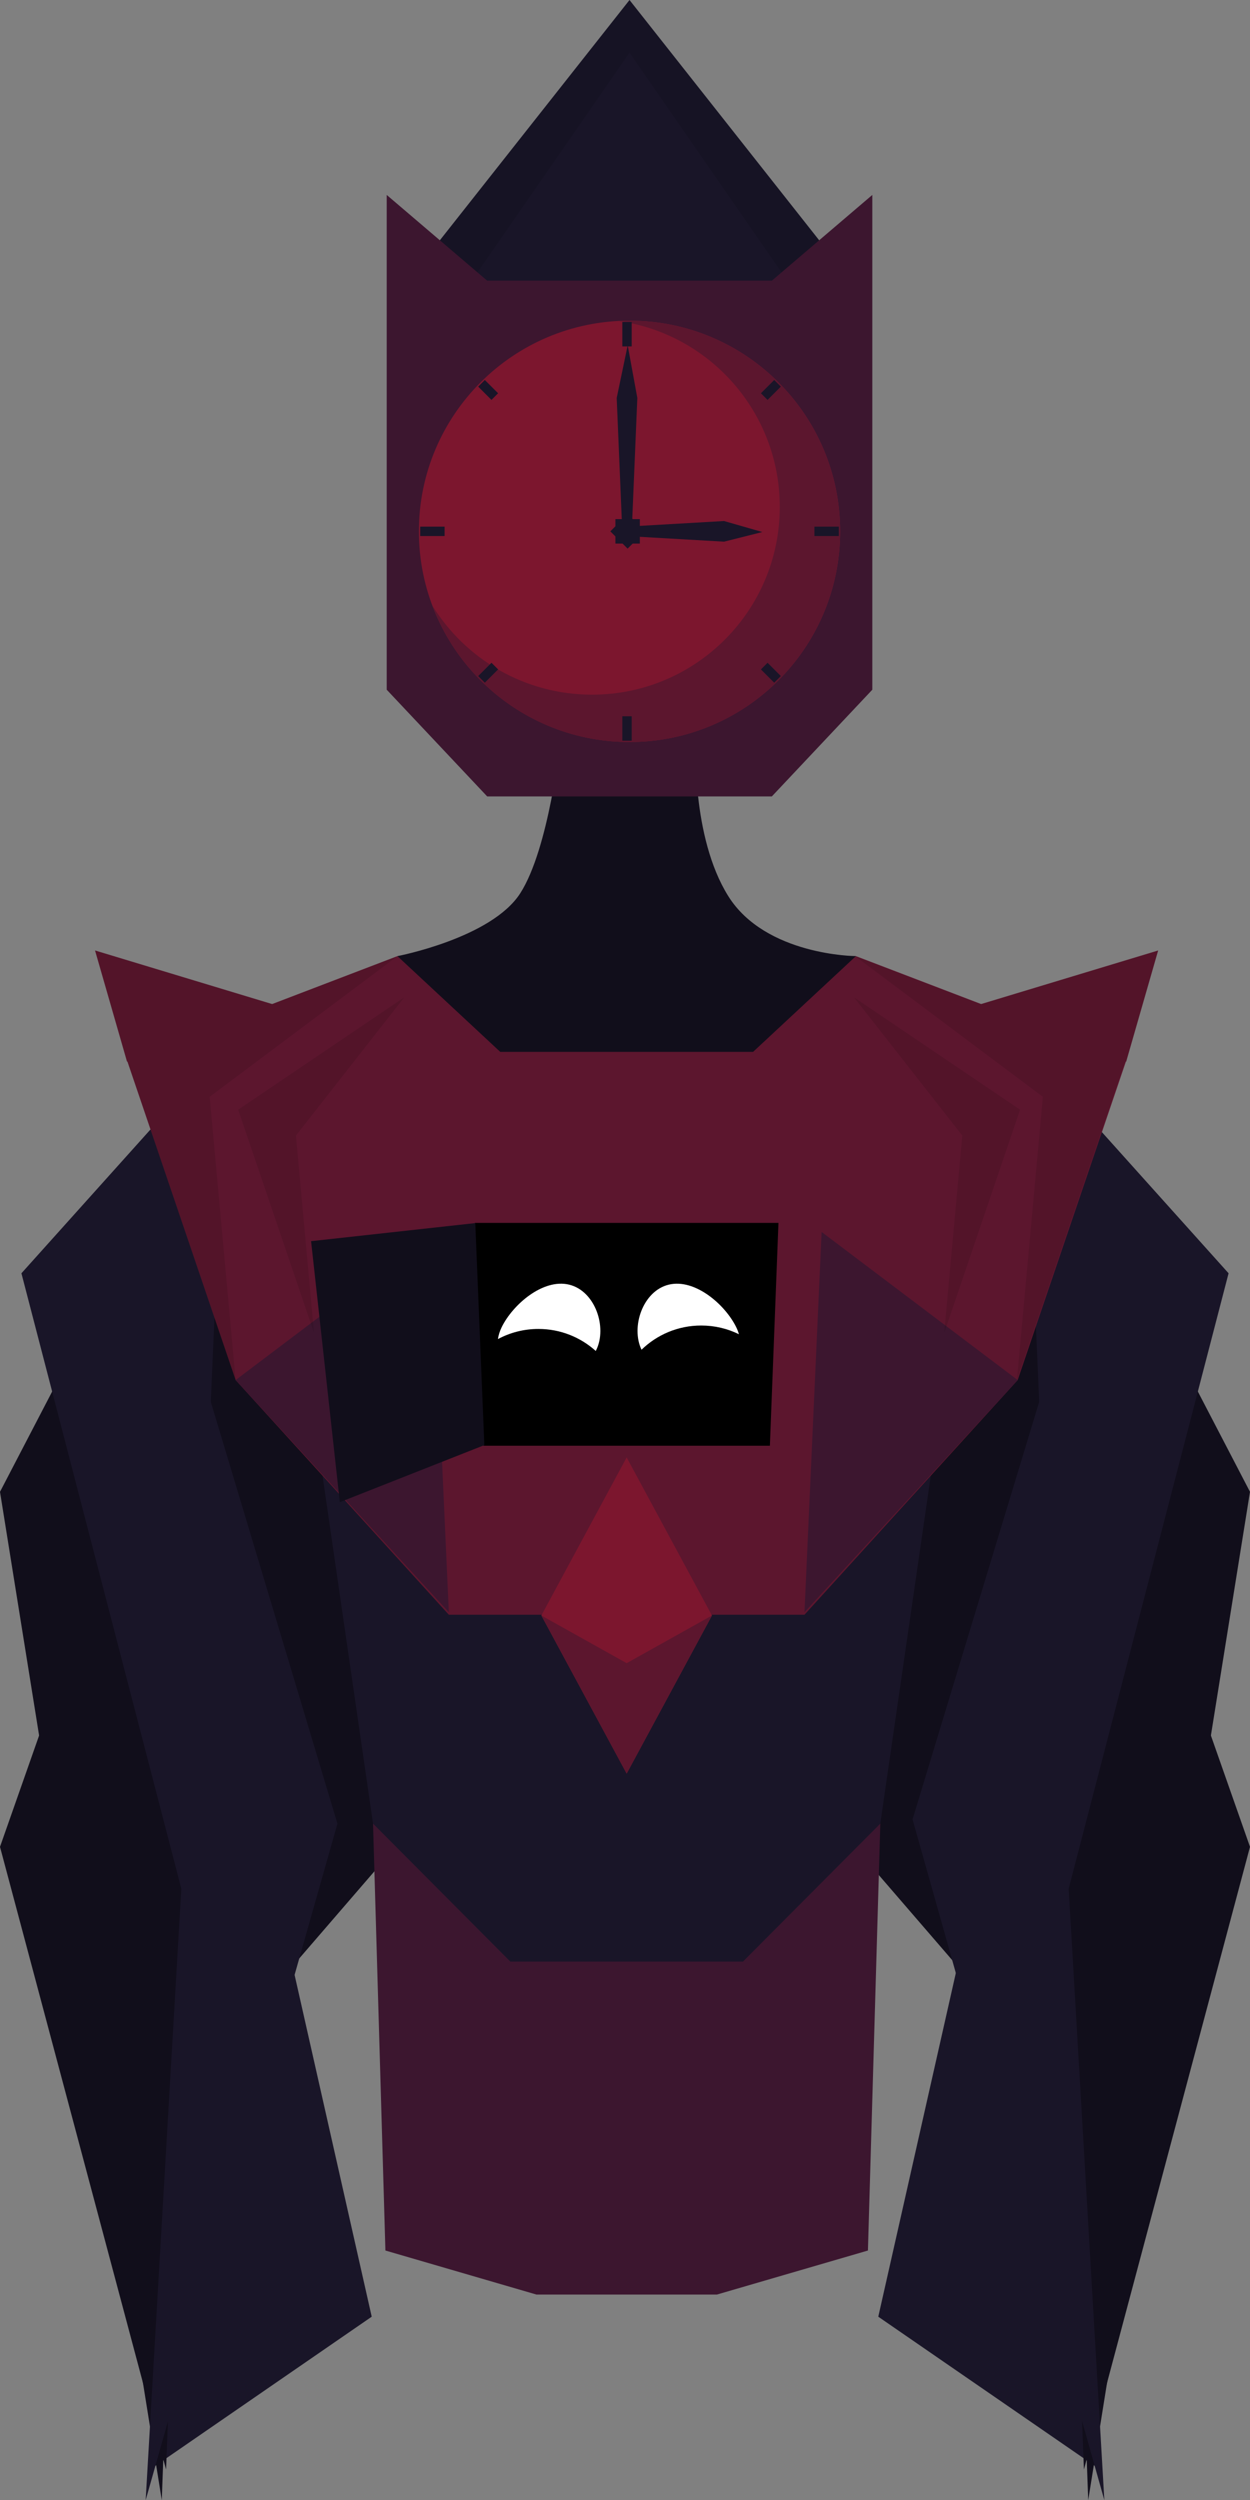 <svg version="1.1" xmlns="http://www.w3.org/2000/svg" xmlns:xlink="http://www.w3.org/1999/xlink" width="145.882" height="291.729" viewBox="0,0,145.882,291.729"><rect x="0" y="0" width="145.882" height="291.729" fill="#808080" stroke="none"/><g transform="translate(-246.865,-39.809)"><g data-paper-data="{&quot;isPaintingLayer&quot;:true}" stroke="none" stroke-miterlimit="10" stroke-dasharray="" stroke-dashoffset="0" style="mix-blend-mode: normal"><g><g data-paper-data="{&quot;index&quot;:null}" fill-rule="evenodd" stroke-width="4.439" stroke-linecap="round" stroke-linejoin="round"><path d="M365.747,182.967l6,101.493l-24.882,-28.834z" fill="#110e1b"/><path d="M368.247,226.468l7,101.493l-25.882,-17.834z" fill="#191528"/><path d="M373.365,327.961l-5.5,-143.493l24.882,70.834z" data-paper-data="{&quot;index&quot;:null}" fill="#110e1b"/><path d="M371.365,284.461l-7.502,-101.493l26.383,74.933z" data-paper-data="{&quot;index&quot;:null}" fill="#110e1b"/></g><g data-paper-data="{&quot;index&quot;:null}" fill-rule="evenodd" stroke-width="4.439" stroke-linecap="round" stroke-linejoin="round"><path d="M292.747,255.626l-24.882,28.834l6,-101.493z" fill="#110e1b"/><path d="M290.247,310.126l-25.882,17.834l7,-101.493z" fill="#191528"/><path d="M246.865,255.302l24.882,-70.834l-5.5,143.493z" data-paper-data="{&quot;index&quot;:null}" fill="#110e1b"/><path d="M249.365,257.9l26.383,-74.933l-7.502,101.493z" data-paper-data="{&quot;index&quot;:null}" fill="#110e1b"/></g><g data-paper-data="{&quot;index&quot;:null}" fill-rule="evenodd" stroke-width="4.439" stroke-linecap="round" stroke-linejoin="round"><path d="M373.865,331.538l-6,-165.493l24.882,47.834z" fill="#110e1b"/><path d="M371.365,261.037l-7,-101.493l25.882,28.834z" fill="#191528"/><path d="M366.247,159.544l5.5,126.993l-24.882,-54.334z" data-paper-data="{&quot;index&quot;:null}" fill="#110e1b"/><path d="M368.247,203.044l7.502,128.493l-22.383,-79.433z" data-paper-data="{&quot;index&quot;:null}" fill="#191528"/></g><g data-paper-data="{&quot;index&quot;:null}" fill-rule="evenodd" stroke-width="4.439" stroke-linecap="round" stroke-linejoin="round"><path d="M246.865,213.879l24.882,-47.834l-6,165.493z" fill="#110e1b"/><path d="M249.365,188.379l25.882,-28.834l-7,101.493z" fill="#191528"/><path d="M292.747,232.203l-24.882,54.334l5.5,-126.993z" data-paper-data="{&quot;index&quot;:null}" fill="#110e1b"/><path d="M286.247,252.605l-22.383,78.933l7.502,-128.493z" data-paper-data="{&quot;index&quot;:null}" fill="#191528"/></g><path d="M306.424,236.512h27.152l16.027,16.098l-1.445,49.795l-17.626,5.138h-21.062l-17.626,-5.138l-1.445,-49.795z" data-paper-data="{&quot;index&quot;:null}" fill="#3c162f" fill-rule="evenodd" stroke-width="4.439" stroke-linecap="round" stroke-linejoin="round"/><path d="M290.398,252.592l-7.226,-49.795l26.297,-18.925h21.062l26.297,18.925l-7.226,49.795l-16.027,16.098h-27.152z" data-paper-data="{&quot;index&quot;:null}" fill="#191528" fill-rule="evenodd" stroke-width="4.439" stroke-linecap="round" stroke-linejoin="round"/><path d="M293.247,151.371h53.507l31.583,12.085l-12.701,37.381l-24.882,27.383h-41.507l-24.882,-27.383l-12.701,-37.381z" fill="#5c162e" fill-rule="evenodd" stroke-width="4.439" stroke-linecap="round" stroke-linejoin="round"/><path d="M293.247,151.371c0,0 10.985,-2.101 14.339,-7.34c3.354,-5.24 4.665,-17.66 4.665,-17.66h15.833c0,0 -0.575,11.059 3.778,18.005c4.354,6.946 14.892,6.995 14.892,6.995l-12,11.173h-29.507z" fill="#110e1b" fill-rule="evenodd" stroke-width="4.439" stroke-linecap="round" stroke-linejoin="round"/><path d="M297.247,183.556l2,44.371l-24.882,-27.09z" fill="#3c162f" fill-rule="evenodd" stroke-width="4.439" stroke-linecap="round" stroke-linejoin="round"/><path d="M342.753,183.556l22.882,17.282l-24.882,27.09z" fill="#3c162f" fill-rule="evenodd" stroke-width="4.439" stroke-linecap="round" stroke-linejoin="round"/><path d="M303.286,208.5l-1,-26h35.429l-1,26z" fill="#000000" fill-rule="nonzero" stroke-width="0" stroke-linecap="butt" stroke-linejoin="miter"/><path d="M286.524,215.087l-3.354,-30.455l19.164,-2.111l1.057,25.908z" fill="#110e1b" fill-rule="nonzero" stroke-width="0" stroke-linecap="butt" stroke-linejoin="miter"/><path d="M293.247,151.371l-21.91,16.418l3.028,33.048l-12.701,-37.381z" data-paper-data="{&quot;index&quot;:null}" fill-opacity="0.098" fill="#000000" fill-rule="evenodd" stroke-width="4.439" stroke-linecap="round" stroke-linejoin="round"/><path d="M378.247,163.456l-12.701,37.381l3.028,-33.048l-21.91,-16.418z" data-paper-data="{&quot;index&quot;:null}" fill-opacity="0.098" fill="#000000" fill-rule="evenodd" stroke-width="4.439" stroke-linecap="round" stroke-linejoin="round"/><path d="M294.039,156.182l-12.635,16.127l2.11,23.032l-8.852,-26.052z" data-paper-data="{&quot;index&quot;:null}" fill-opacity="0.098" fill="#000000" fill-rule="evenodd" stroke-width="4.439" stroke-linecap="round" stroke-linejoin="round"/><path d="M365.913,169.289l-8.852,26.052l2.11,-23.032l-12.635,-16.127z" data-paper-data="{&quot;index&quot;:null}" fill-opacity="0.098" fill="#000000" fill-rule="evenodd" stroke-width="4.439" stroke-linecap="round" stroke-linejoin="round"/><path d="M310.045,228.31l9.955,-18.446l9.955,18.446l-9.955,18.446z" fill="#7c162e" fill-rule="nonzero" stroke-width="0" stroke-linecap="butt" stroke-linejoin="miter"/><path d="M310.045,228.31l9.955,5.563l9.955,-5.563l-9.955,18.446z" fill="#5c162e" fill-rule="nonzero" stroke-width="0" stroke-linecap="butt" stroke-linejoin="miter"/><path d="M261.688,163.682l-3.732,-12.971l22.708,6.871z" data-paper-data="{&quot;index&quot;:null}" fill="#531429" fill-rule="evenodd" stroke-width="4.439" stroke-linecap="round" stroke-linejoin="round"/><path d="M359.321,157.583l22.708,-6.871l-3.732,12.971z" data-paper-data="{&quot;index&quot;:null}" fill="#531429" fill-rule="evenodd" stroke-width="4.439" stroke-linecap="round" stroke-linejoin="round"/></g><g><path d="M343.336,68.946c0,0 -11.993,18.183 -23.003,18.183c-11.01,0 -23.003,-18.183 -23.003,-18.183l23.003,-29.137z" fill="#161324" fill-rule="nonzero" stroke-width="0" stroke-linecap="butt" stroke-linejoin="miter"/><path d="M338.078,71.575c0,0 -6.735,15.554 -17.745,15.554c-11.01,0 -17.745,-15.554 -17.745,-15.554l17.745,-25.632z" fill="#191528" fill-rule="nonzero" stroke-width="0" stroke-linecap="butt" stroke-linejoin="miter"/><path d="M303.721,72.557h33.224l11.724,-10.003v57.732l-11.724,12.45h-33.224l-11.724,-12.45v-57.732z" fill="#3c162f" fill-rule="evenodd" stroke-width="4.439" stroke-linecap="round" stroke-linejoin="round"/><g fill-rule="nonzero" stroke-width="0" stroke-linecap="butt" stroke-linejoin="miter"><path d="M295.751,101.807c0,-13.576 11.006,-24.582 24.582,-24.582c13.576,0 24.582,11.006 24.582,24.582c0,13.576 -11.006,24.582 -24.582,24.582c-13.576,0 -24.582,-11.006 -24.582,-24.582z" fill="#7c162e"/><path d="M320.333,77.225c13.576,0 24.582,11.006 24.582,24.582c0,13.576 -11.006,24.582 -24.582,24.582c-10.526,0 -19.507,-6.616 -23.011,-15.916c3.861,6.237 10.766,10.391 18.64,10.391c12.099,0 21.908,-9.808 21.908,-21.908c0,-11.065 -8.203,-20.213 -18.859,-21.697c0.438,-0.023 0.879,-0.035 1.322,-0.035z" fill="#5c162e"/><path d="M318.686,100.382h2.851v2.851h-2.851z" fill="#191528"/><path d="M295.906,101.259h2.848v1.095h-2.848z" fill="#191528"/><path d="M341.912,101.259h2.848v1.095h-2.848z" fill="#191528"/><path d="M302.674,118.692l1.549,-1.549l0.775,0.775l-1.549,1.549z" fill="#191528"/><path d="M335.669,85.697l1.549,-1.549l0.775,0.775l-1.549,1.549z" fill="#191528"/><path d="M303.448,84.147l1.549,1.549l-0.775,0.775l-1.549,-1.549z" fill="#191528"/><path d="M336.444,117.143l1.549,1.549l-0.775,0.775l-1.549,-1.549z" fill="#191528"/><path d="M320.111,99.792l2.016,2.016l-2.016,2.016l-2.016,-2.016z" fill="#191528"/><path d="M319.494,126.234v-2.848h1.095v2.848z" fill="#191528"/><path d="M319.494,80.228v-2.848h1.095v2.848z" fill="#191528"/></g><g fill-rule="nonzero" stroke-width="0" stroke-linecap="butt" stroke-linejoin="miter"><path d="M319.472,101.406l-0.635,-15.161l1.284,-6.144l1.125,6.144l-0.635,15.161z" fill="#191528"/><g data-paper-data="{&quot;index&quot;:null}" fill="none"><path d="M320.611,102.209l0.635,15.161l-1.125,6.144l-1.284,-6.144l0.635,-15.161z"/></g></g><g fill-rule="nonzero" stroke-width="0" stroke-linecap="butt" stroke-linejoin="miter"><path d="M320.333,101.238l11.03,-0.635l4.47,1.284l-4.47,1.125l-11.03,-0.635z" fill="#191528"/><g data-paper-data="{&quot;index&quot;:null}" fill="none"><path d="M319.749,102.377l-11.03,0.635l-4.47,-1.125l4.47,-1.284l11.03,0.635z"/></g></g></g><g fill="#000000" fill-rule="nonzero" stroke-width="0" stroke-linecap="butt" stroke-linejoin="miter"><path d="M317.349,196.333c-1.3,2.648 -4.824,4.199 -7.871,3.462c-3.047,-0.736 -4.463,-3.48 -3.163,-6.128c1.3,-2.648 4.824,-5.699 7.871,-4.962c3.047,0.736 4.463,4.98 3.163,7.628z"/><path d="M333.685,193.667c1.3,2.648 -0.116,5.392 -3.163,6.128c-3.047,0.736 -6.571,-0.814 -7.871,-3.462c-1.3,-2.648 0.116,-6.892 3.163,-7.628c3.047,-0.736 6.571,2.314 7.871,4.962z"/></g><g fill="#000000" fill-rule="nonzero" stroke-width="0" stroke-linecap="butt" stroke-linejoin="miter"><path d="M310.133,193.551c2.368,-0.152 5.107,0.396 6.117,0.941c1.01,0.545 -0.09,1.338 -2.458,1.49c-2.368,0.152 -5.561,-0.34 -6.572,-0.885c-1.01,-0.545 0.545,-1.395 2.913,-1.546z" data-paper-data="{&quot;index&quot;:null}"/><path d="M323.75,194.492c1.01,-0.545 3.749,-1.093 6.117,-0.941c2.368,0.152 3.923,1.001 2.913,1.546c-1.01,0.545 -4.204,1.036 -6.572,0.885c-2.368,-0.152 -3.469,-0.945 -2.458,-1.49z" data-paper-data="{&quot;index&quot;:null}"/></g><path d="M316.449,197.333c-0.018,0.037 -0.037,0.074 -0.056,0.11c-1.772,-1.597 -4.119,-2.57 -6.693,-2.57c-1.709,0 -3.317,0.429 -4.724,1.184c0.067,-0.459 0.211,-0.926 0.439,-1.39c1.3,-2.648 4.824,-5.699 7.871,-4.962c3.047,0.736 4.463,4.98 3.163,7.628z" fill="#ffffff" fill-rule="nonzero" stroke-width="0" stroke-linecap="butt" stroke-linejoin="miter"/><path d="M332.785,194.667c0.135,0.275 0.241,0.551 0.318,0.825c-1.329,-0.653 -2.823,-1.019 -4.403,-1.019c-2.708,0 -5.165,1.076 -6.965,2.825c-1.271,-2.651 0.146,-6.861 3.18,-7.593c3.047,-0.736 6.571,2.314 7.871,4.962z" fill="#ffffff" fill-rule="nonzero" stroke-width="0" stroke-linecap="butt" stroke-linejoin="miter"/></g></g></svg>